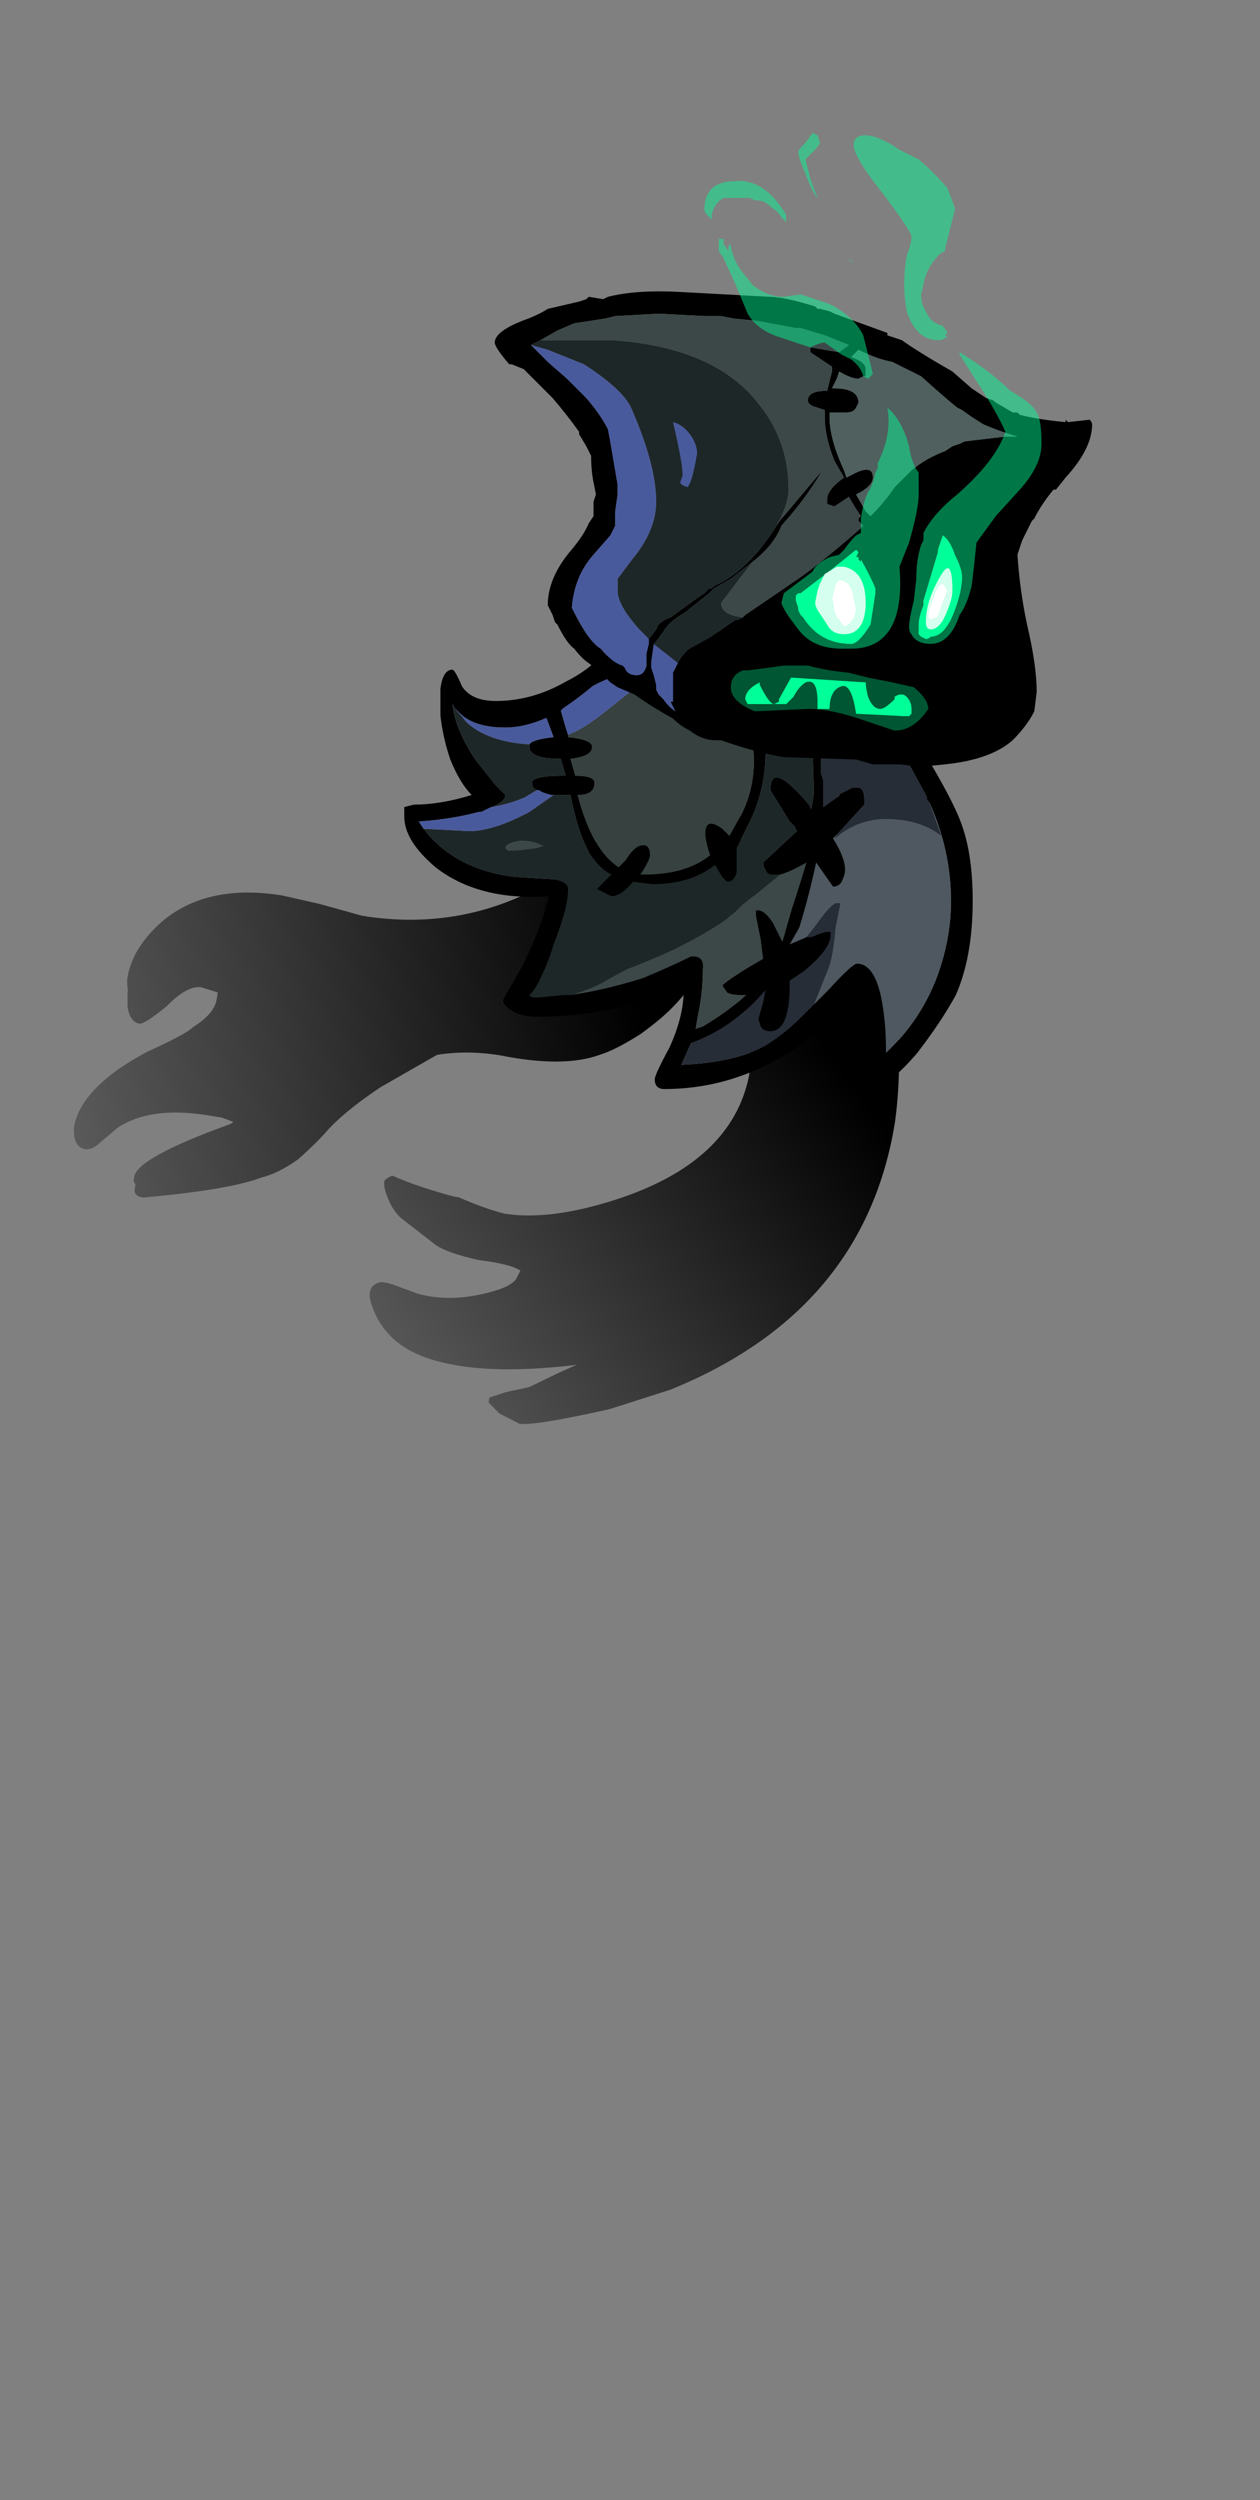 <?xml version="1.0" encoding="UTF-8" standalone="no"?>
<svg xmlns:ffdec="https://www.free-decompiler.com/flash" xmlns:xlink="http://www.w3.org/1999/xlink" ffdec:objectType="frame" height="363.05px" width="183.1px" xmlns="http://www.w3.org/2000/svg">
  <rect width="100%" height="100%" fill="#808080" stroke="none"/>
  <g transform="matrix(1.0, 0.0, 0.0, 1.0, 87.35, 191.6)">
    <use ffdec:characterId="413" ffdec:characterName="a_LostSoulArm08" height="74.9" transform="matrix(0.898, -0.287, 0.287, 0.898, -47.247, -45.601)" width="93.1" xlink:href="#sprite0"/>
    <use ffdec:characterId="417" ffdec:characterName="a_LostSoulArm06" height="77.35" transform="matrix(0.987, 0.16, -0.16, 0.987, -65.584, -95.876)" width="89.6" xlink:href="#sprite1"/>
    <use ffdec:characterId="363" ffdec:characterName="a_LostSoulBody05" height="66.15" transform="matrix(1.0, 0.0, 0.0, 1.0, -28.6, -99.6)" width="82.6" xlink:href="#sprite2"/>
    <use ffdec:characterId="384" ffdec:characterName="a_LostSoulHead05" height="92.05" transform="matrix(1.0, 0.0, 0.0, 1.0, -15.45, -172.3)" width="86.8" xlink:href="#sprite3"/>
  </g>
  <defs>
    <g id="sprite0" transform="matrix(1.0, 0.0, 0.0, 1.0, 46.55, 74.9)">
      <use ffdec:characterId="412" height="10.7" transform="matrix(7.0, 0.0, 0.0, 7.0, -46.55, -74.9)" width="13.3" xlink:href="#shape0"/>
    </g>
    <g id="shape0" transform="matrix(1.0, 0.0, 0.0, 1.0, 6.65, 10.7)">
      <path d="M6.65 -9.65 Q6.65 -6.4 5.55 -4.1 3.65 -0.35 -0.95 0.0 L-2.35 0.0 Q-4.05 -0.15 -4.35 -0.3 L-4.7 -0.65 -4.85 -0.95 -4.8 -1.05 -4.4 -1.05 -3.9 -1.0 -3.2 -1.1 -2.75 -1.15 Q-4.85 -1.55 -5.85 -2.3 -6.65 -2.9 -6.65 -3.8 -6.65 -4.2 -6.35 -4.2 -6.25 -4.2 -6.05 -4.05 L-5.6 -3.7 Q-4.9 -3.25 -3.9 -3.25 -3.6 -3.25 -3.45 -3.35 L-3.3 -3.5 Q-3.45 -3.7 -4.1 -4.0 -4.7 -4.35 -4.9 -4.6 L-5.45 -5.4 Q-5.6 -5.65 -5.6 -6.05 -5.6 -6.2 -5.55 -6.3 -5.45 -6.35 -5.35 -6.35 -4.9 -5.95 -4.2 -5.5 L-4.1 -5.45 Q-3.65 -5.05 -3.25 -4.8 -2.35 -4.35 -0.85 -4.35 1.85 -4.35 2.8 -6.05 3.15 -6.75 3.2 -7.95 L3.25 -8.2 3.5 -8.85 3.6 -9.05 Q3.8 -9.45 4.1 -9.8 4.65 -10.4 5.25 -10.6 5.85 -10.8 6.25 -10.55 6.65 -10.3 6.65 -9.65" fill="url(#gradient0)" fill-rule="evenodd" stroke="none"/>
    </g>
    <linearGradient gradientTransform="matrix(-0.01, 0.003, -0.045, -0.135, -5.05, -8.0)" gradientUnits="userSpaceOnUse" id="gradient0" spreadMethod="pad" x1="-819.2" x2="819.2">
      <stop offset="0.0" stop-color="#000000"/>
      <stop offset="1.0" stop-color="#000000" stop-opacity="0.0"/>
    </linearGradient>
    <g id="sprite1" transform="matrix(1.0, 0.0, 0.0, 1.0, 44.8, 77.35)">
      <use ffdec:characterId="416" height="11.05" transform="matrix(7.0, 0.0, 0.0, 7.0, -44.8, -77.35)" width="12.8" xlink:href="#shape1"/>
    </g>
    <g id="shape1" transform="matrix(1.0, 0.0, 0.0, 1.0, 6.4, 11.05)">
      <path d="M6.3 -9.4 Q6.4 -8.85 6.4 -8.5 6.4 -7.9 6.15 -7.05 5.85 -6.2 5.5 -5.7 5.3 -5.4 4.9 -5.0 4.45 -4.6 4.15 -4.45 3.45 -4.05 2.1 -4.1 1.4 -4.1 0.8 -3.9 L-0.25 -3.05 Q-0.95 -2.4 -1.25 -1.9 -1.45 -1.6 -1.7 -1.3 -2.05 -0.95 -2.4 -0.8 -3.0 -0.45 -4.75 0.0 -4.95 0.0 -4.95 -0.15 L-4.95 -0.25 -5.0 -0.3 Q-5.0 -0.35 -5.0 -0.4 -5.0 -0.8 -3.2 -1.8 L-3.15 -1.85 -3.4 -1.9 -3.7 -1.9 Q-4.9 -1.9 -5.5 -1.35 L-5.8 -1.0 Q-5.95 -0.8 -6.1 -0.8 -6.35 -0.8 -6.4 -1.2 -6.4 -2.05 -5.15 -3.0 -4.4 -3.5 -4.3 -3.65 -3.9 -4.0 -3.9 -4.3 L-3.9 -4.45 -4.25 -4.5 Q-4.55 -4.5 -4.9 -4.0 -5.3 -3.55 -5.4 -3.55 -5.6 -3.55 -5.7 -3.85 L-5.75 -4.15 -5.75 -4.2 Q-5.8 -4.35 -5.8 -4.45 -5.8 -5.1 -5.25 -5.75 -4.45 -6.65 -2.9 -6.65 L-2.1 -6.6 -1.2 -6.5 Q0.55 -6.5 1.95 -7.4 2.75 -7.9 3.15 -8.5 3.4 -8.8 3.55 -9.2 L3.75 -9.9 Q3.95 -10.4 4.3 -10.65 4.4 -10.8 4.5 -10.9 4.75 -11.05 5.1 -11.05 5.9 -11.0 6.1 -10.3 L6.3 -9.4" fill="url(#gradient1)" fill-rule="evenodd" stroke="none"/>
    </g>
    <linearGradient gradientTransform="matrix(-0.01, 0.003, -0.045, -0.135, -5.05, -8.0)" gradientUnits="userSpaceOnUse" id="gradient1" spreadMethod="pad" x1="-819.2" x2="819.2">
      <stop offset="0.0" stop-color="#000000"/>
      <stop offset="1.0" stop-color="#000000" stop-opacity="0.0"/>
    </linearGradient>
    <g id="sprite2" transform="matrix(1.0, 0.0, 0.0, 1.0, 41.3, 66.15)">
      <use ffdec:characterId="362" height="9.45" transform="matrix(7.0, 0.0, 0.0, 7.0, -41.3, -66.15)" width="11.8" xlink:href="#shape2"/>
    </g>
    <g id="shape2" transform="matrix(1.0, 0.0, 0.0, 1.0, 5.9, 9.45)">
      <path d="M2.05 -9.35 Q2.55 -9.15 3.15 -8.8 3.75 -8.35 4.3 -7.85 4.75 -7.35 4.85 -7.05 5.55 -5.9 5.7 -5.4 5.9 -4.8 5.9 -3.9 5.9 -2.75 5.55 -1.95 5.25 -1.4 4.75 -0.75 4.15 -0.05 3.85 -0.05 L3.75 -0.05 3.7 -0.1 Q3.7 -0.3 3.75 -0.75 L3.6 -1.4 3.4 -1.95 Q2.55 -1.1 2.3 -0.9 1.0 0.0 -0.5 0.0 -0.7 0.0 -0.7 -0.2 -0.7 -0.3 -0.4 -0.85 -0.1 -1.5 -0.1 -2.05 L-0.1 -2.15 Q-0.4 -2.0 -0.85 -1.85 -2.0 -1.5 -3.15 -1.5 -3.5 -1.5 -3.7 -1.65 -3.85 -1.75 -3.85 -1.85 L-3.45 -2.55 Q-3.05 -3.35 -2.9 -4.0 -4.35 -3.9 -5.25 -4.6 -5.9 -5.15 -5.9 -5.65 L-5.9 -5.85 -5.7 -5.9 Q-5.15 -5.9 -4.5 -6.1 -4.75 -6.35 -4.95 -6.85 -5.1 -7.3 -5.15 -7.75 L-5.15 -8.3 Q-5.1 -8.7 -4.9 -8.7 -4.85 -8.7 -4.7 -8.35 -4.5 -8.05 -4.0 -8.05 -3.25 -8.05 -2.55 -8.45 -2.15 -8.65 -1.9 -8.9 L-1.3 -9.15 -1.15 -9.25 Q-0.85 -9.4 -0.55 -9.4 0.15 -9.55 1.2 -9.45 1.6 -9.45 2.0 -9.35 L2.05 -9.35 M-2.5 -7.35 L-2.5 -7.3 Q-2.0 -7.25 -2.0 -7.1 -2.0 -6.9 -2.45 -6.85 L-2.35 -6.5 Q-1.95 -6.5 -1.95 -6.35 -1.95 -6.1 -2.3 -6.1 -2.0 -4.95 -1.45 -4.6 L-1.3 -4.75 Q-1.15 -5.0 -1.0 -5.05 -0.8 -5.1 -0.8 -4.85 -0.8 -4.75 -1.0 -4.45 L-0.9 -4.45 Q-0.05 -4.45 0.45 -4.85 0.35 -5.15 0.35 -5.3 0.35 -5.65 0.7 -5.4 L0.85 -5.25 1.1 -5.7 Q1.4 -6.3 1.35 -7.0 1.35 -7.7 1.15 -8.3 0.9 -8.85 0.55 -9.05 L0.55 -9.1 -0.5 -9.05 Q-0.65 -8.9 -1.0 -8.8 -1.95 -8.4 -2.0 -8.35 -2.3 -8.1 -2.6 -7.9 L-2.65 -7.85 -2.55 -7.5 -2.5 -7.35 M1.9 -4.45 L1.7 -4.45 Q1.6 -4.5 1.6 -4.55 1.55 -4.6 1.55 -4.7 L2.25 -5.35 2.2 -5.45 2.1 -5.55 1.7 -6.2 Q1.7 -6.85 2.5 -5.9 L2.55 -5.8 2.6 -6.1 Q2.6 -7.05 2.5 -7.5 2.4 -8.1 2.1 -8.75 1.5 -9.0 0.8 -9.1 1.15 -8.55 1.3 -8.4 L1.6 -7.6 1.6 -7.0 Q1.6 -6.2 1.25 -5.5 L1.0 -5.0 1.0 -4.5 Q0.95 -4.3 0.8 -4.3 L0.7 -4.4 0.55 -4.65 Q0.05 -4.25 -0.75 -4.25 L-1.15 -4.3 Q-1.4 -4.0 -1.6 -4.0 L-1.9 -4.15 Q-1.85 -4.2 -1.6 -4.45 -1.8 -4.55 -1.95 -4.75 -2.25 -5.1 -2.45 -6.1 L-2.85 -6.1 Q-3.05 -6.15 -3.1 -6.2 L-3.15 -6.2 Q-3.25 -6.25 -3.25 -6.35 -3.25 -6.5 -2.6 -6.5 L-2.55 -6.5 -2.65 -6.85 Q-3.3 -6.85 -3.3 -7.1 L-3.3 -7.15 Q-3.25 -7.25 -2.8 -7.3 L-2.95 -7.7 Q-3.4 -7.5 -3.8 -7.5 -4.45 -7.5 -4.75 -7.8 L-4.85 -7.9 -4.9 -8.0 Q-4.85 -7.45 -4.4 -6.8 L-4.0 -6.3 -3.8 -6.1 Q-3.8 -5.95 -4.2 -5.8 L-4.3 -5.75 -4.35 -5.75 Q-4.9 -5.6 -5.6 -5.55 L-5.5 -5.4 Q-4.85 -4.55 -3.6 -4.4 L-2.8 -4.35 Q-2.5 -4.3 -2.5 -4.15 -2.5 -3.75 -2.8 -3.0 -2.9 -2.65 -3.05 -2.35 -3.15 -2.1 -3.3 -1.95 -3.3 -1.9 -3.15 -1.9 L-3.1 -1.9 -2.6 -1.95 -2.45 -1.95 Q-1.75 -2.05 -0.95 -2.3 -0.35 -2.55 0.05 -2.75 L0.1 -2.75 Q0.3 -2.75 0.3 -2.55 0.3 -2.0 0.2 -1.55 L0.15 -1.25 0.3 -1.3 Q0.8 -1.6 1.2 -1.95 L1.05 -1.95 Q0.9 -1.95 0.8 -2.0 L0.7 -2.15 Q0.85 -2.3 1.55 -2.7 L1.5 -3.1 1.4 -3.6 Q1.4 -3.75 1.4 -3.7 1.55 -3.75 1.75 -3.45 L1.95 -3.05 2.15 -3.75 Q2.3 -4.2 2.45 -4.7 2.1 -4.5 1.9 -4.45 M5.0 -5.95 L4.95 -6.0 4.95 -6.05 4.9 -6.15 4.6 -6.7 4.45 -6.85 Q3.65 -8.0 2.45 -8.6 L2.6 -8.1 Q2.75 -7.5 2.75 -6.95 L2.75 -6.55 2.8 -6.4 2.8 -5.85 3.15 -6.1 3.1 -6.1 3.4 -6.25 3.45 -6.25 Q3.65 -6.3 3.65 -6.0 L3.65 -5.9 3.1 -5.3 3.0 -5.2 Q3.25 -4.8 3.25 -4.55 3.25 -4.45 3.2 -4.35 3.15 -4.2 3.0 -4.2 L2.65 -4.7 Q2.5 -4.0 2.3 -3.35 L2.1 -3.0 2.45 -3.15 2.55 -3.15 Q2.9 -3.3 2.95 -3.25 L2.95 -3.2 Q2.95 -2.9 2.4 -2.45 L2.1 -2.25 2.1 -2.15 Q2.1 -1.2 1.7 -1.2 1.55 -1.2 1.5 -1.3 L1.45 -1.45 1.55 -1.8 1.6 -2.05 1.55 -2.0 Q0.9 -1.25 0.05 -0.95 L-0.15 -0.5 Q0.9 -0.55 1.5 -0.85 L1.6 -0.9 1.75 -1.0 Q2.05 -1.2 2.35 -1.5 L2.6 -1.75 2.9 -2.05 Q3.4 -2.6 3.5 -2.6 3.85 -2.6 4.0 -1.9 4.1 -1.4 4.1 -0.8 L4.1 -0.75 Q4.8 -1.4 5.15 -2.3 5.45 -3.1 5.45 -3.9 5.45 -4.95 5.0 -5.95" fill="#000000" fill-rule="evenodd" stroke="none"/>
      <path d="M-2.45 -1.95 Q-2.1 -2.05 -1.8 -2.2 -1.55 -2.35 -1.25 -2.5 -0.85 -2.65 -0.3 -2.9 0.8 -3.45 1.1 -3.8 L1.9 -4.45 Q2.1 -4.5 2.45 -4.7 2.3 -4.2 2.15 -3.75 L1.95 -3.05 1.75 -3.45 Q1.55 -3.75 1.4 -3.7 1.4 -3.75 1.4 -3.6 L1.5 -3.1 1.55 -2.7 Q0.85 -2.3 0.7 -2.15 L0.8 -2.0 Q0.9 -1.95 1.05 -1.95 L1.2 -1.95 Q0.8 -1.6 0.3 -1.3 L0.15 -1.25 0.2 -1.55 Q0.3 -2.0 0.3 -2.55 0.3 -2.75 0.1 -2.75 L0.05 -2.75 Q-0.35 -2.55 -0.95 -2.3 -1.75 -2.05 -2.45 -1.95 M-3.0 -5.05 L-3.15 -5.0 -3.55 -4.95 -3.75 -4.95 -3.8 -5.0 Q-3.8 -5.1 -3.5 -5.15 -3.2 -5.15 -3.05 -5.05 L-3.0 -5.05" fill="#3c4847" fill-rule="evenodd" stroke="none"/>
      <path d="M3.1 -5.3 L3.05 -5.2 3.1 -5.25 Q3.55 -5.6 4.1 -5.6 4.8 -5.6 5.25 -5.25 L5.0 -5.95 Q5.45 -4.95 5.45 -3.9 5.45 -3.1 5.15 -2.3 4.8 -1.4 4.1 -0.75 L4.1 -0.8 Q4.1 -1.4 4.0 -1.9 3.85 -2.6 3.5 -2.6 3.4 -2.6 2.9 -2.05 L2.6 -1.75 2.9 -2.5 Q3.0 -2.75 3.05 -3.35 L3.15 -3.85 3.1 -3.85 Q3.0 -3.9 2.65 -3.4 L2.45 -3.15 2.1 -3.0 2.3 -3.35 Q2.5 -4.0 2.65 -4.7 L3.0 -4.2 Q3.15 -4.2 3.2 -4.35 3.25 -4.45 3.25 -4.55 3.25 -4.8 3.0 -5.2 L3.1 -5.3" fill="#4f5860" fill-rule="evenodd" stroke="none"/>
      <path d="M3.1 -5.3 L3.65 -5.9 3.65 -6.0 Q3.65 -6.3 3.45 -6.25 L3.4 -6.25 3.1 -6.1 3.15 -6.1 2.8 -5.85 2.8 -6.4 2.75 -6.55 2.75 -6.95 Q2.75 -7.5 2.6 -8.1 L2.45 -8.6 Q3.65 -8.0 4.45 -6.85 L4.6 -6.7 4.9 -6.15 4.95 -6.05 4.95 -6.0 5.0 -5.95 5.25 -5.25 Q4.8 -5.6 4.1 -5.6 3.55 -5.6 3.1 -5.25 L3.05 -5.2 3.1 -5.3 M2.6 -1.75 L2.35 -1.5 Q2.05 -1.2 1.75 -1.0 L1.6 -0.9 1.5 -0.85 Q0.9 -0.55 -0.15 -0.5 L0.05 -0.95 Q0.9 -1.25 1.55 -2.0 L1.6 -2.05 1.55 -1.8 1.45 -1.45 1.5 -1.3 Q1.55 -1.2 1.7 -1.2 2.1 -1.2 2.1 -2.15 L2.1 -2.25 2.4 -2.45 Q2.95 -2.9 2.95 -3.2 L2.95 -3.25 Q2.9 -3.3 2.55 -3.15 L2.45 -3.15 2.65 -3.4 Q3.0 -3.9 3.1 -3.85 L3.15 -3.85 3.05 -3.35 Q3.0 -2.75 2.9 -2.5 L2.6 -1.75" fill="#262d37" fill-rule="evenodd" stroke="none"/>
      <path d="M-2.5 -7.35 Q-2.2 -7.45 -1.7 -7.85 L-0.95 -8.45 Q-0.7 -8.65 -0.4 -8.75 L0.2 -9.0 0.55 -9.05 Q0.9 -8.85 1.15 -8.3 1.35 -7.7 1.35 -7.0 1.4 -6.3 1.1 -5.7 L0.85 -5.25 0.7 -5.4 Q0.35 -5.65 0.35 -5.3 0.35 -5.15 0.45 -4.85 -0.05 -4.45 -0.9 -4.45 L-1.0 -4.45 Q-0.8 -4.75 -0.8 -4.85 -0.8 -5.1 -1.0 -5.05 -1.15 -5.0 -1.3 -4.75 L-1.45 -4.6 Q-2.0 -4.95 -2.3 -6.1 -1.95 -6.1 -1.95 -6.35 -1.95 -6.5 -2.35 -6.5 L-2.45 -6.85 Q-2.0 -6.9 -2.0 -7.1 -2.0 -7.25 -2.5 -7.3 L-2.5 -7.35" fill="#364140" fill-rule="evenodd" stroke="none"/>
      <path d="M-2.85 -6.1 L-2.45 -6.1 Q-2.25 -5.1 -1.95 -4.75 -1.8 -4.55 -1.6 -4.45 -1.85 -4.2 -1.9 -4.15 L-1.6 -4.0 Q-1.4 -4.0 -1.15 -4.3 L-0.75 -4.25 Q0.05 -4.25 0.55 -4.65 L0.7 -4.4 0.8 -4.3 Q0.95 -4.3 1.0 -4.5 L1.0 -5.0 1.25 -5.5 Q1.6 -6.2 1.6 -7.0 L1.6 -7.6 1.3 -8.4 Q1.15 -8.55 0.8 -9.1 1.5 -9.0 2.1 -8.75 2.4 -8.1 2.5 -7.5 2.6 -7.05 2.6 -6.1 L2.55 -5.8 2.5 -5.9 Q1.7 -6.85 1.7 -6.2 L2.1 -5.55 2.2 -5.45 2.25 -5.35 1.55 -4.7 Q1.55 -4.6 1.6 -4.55 1.6 -4.5 1.7 -4.45 L1.9 -4.45 1.1 -3.8 Q0.8 -3.45 -0.3 -2.9 -0.85 -2.65 -1.25 -2.5 -1.55 -2.35 -1.8 -2.2 -2.1 -2.05 -2.45 -1.95 L-2.6 -1.95 -3.1 -1.9 -3.15 -1.9 Q-3.3 -1.9 -3.3 -1.95 -3.15 -2.1 -3.05 -2.35 -2.9 -2.65 -2.8 -3.0 -2.5 -3.75 -2.5 -4.15 -2.5 -4.3 -2.8 -4.35 L-3.6 -4.4 Q-4.85 -4.55 -5.5 -5.4 L-4.55 -5.35 Q-4.05 -5.35 -3.3 -5.75 L-2.8 -6.1 -2.85 -6.1 M-4.85 -7.9 L-4.6 -7.6 Q-4.15 -7.2 -3.3 -7.15 L-3.3 -7.1 Q-3.3 -6.85 -2.65 -6.85 L-2.55 -6.5 -2.6 -6.5 Q-3.25 -6.5 -3.25 -6.35 -3.25 -6.25 -3.15 -6.2 L-3.4 -6.05 Q-3.75 -5.9 -4.1 -5.85 L-4.2 -5.8 Q-3.8 -5.95 -3.8 -6.1 L-4.0 -6.3 -4.4 -6.8 Q-4.85 -7.45 -4.9 -8.0 L-4.85 -7.9 M-3.0 -5.05 L-3.05 -5.05 Q-3.2 -5.15 -3.5 -5.15 -3.8 -5.1 -3.8 -5.0 L-3.75 -4.95 -3.55 -4.95 -3.15 -5.0 -3.0 -5.05" fill="#1e2728" fill-rule="evenodd" stroke="none"/>
      <path d="M0.55 -9.05 L0.2 -9.0 -0.4 -8.75 Q-0.7 -8.65 -0.95 -8.45 L-1.7 -7.85 Q-2.2 -7.45 -2.5 -7.35 L-2.55 -7.5 -2.65 -7.85 -2.6 -7.9 Q-2.3 -8.1 -2.0 -8.35 -1.95 -8.4 -1.0 -8.8 -0.65 -8.9 -0.5 -9.05 L0.55 -9.1 0.55 -9.05 M-2.85 -6.1 L-2.8 -6.1 -3.3 -5.75 Q-4.05 -5.35 -4.55 -5.35 L-5.5 -5.4 -5.6 -5.55 Q-4.9 -5.6 -4.35 -5.75 L-4.3 -5.75 -4.2 -5.8 -4.1 -5.85 Q-3.75 -5.9 -3.4 -6.05 L-3.15 -6.2 -3.1 -6.2 Q-3.05 -6.15 -2.85 -6.1 M-4.85 -7.9 L-4.75 -7.8 Q-4.45 -7.5 -3.8 -7.5 -3.4 -7.5 -2.95 -7.7 L-2.8 -7.3 Q-3.25 -7.25 -3.3 -7.15 -4.15 -7.2 -4.6 -7.6 L-4.85 -7.9" fill="#495a9c" fill-rule="evenodd" stroke="none"/>
    </g>
    <g id="sprite3" transform="matrix(1.0, 0.0, 0.0, 1.0, 43.4, 91.0)">
      <use ffdec:characterId="383" height="13.15" transform="matrix(7.0, 0.0, 0.0, 7.0, -43.4, -91.0)" width="12.4" xlink:href="#shape3"/>
    </g>
    <g id="shape3" transform="matrix(1.0, 0.0, 0.0, 1.0, 6.2, 13.0)">
      <path d="M-1.05 -2.95 L-1.0 -3.0 0.1 -3.75 Q0.6 -4.1 1.4 -4.8 L1.45 -4.85 1.35 -4.95 1.35 -5.0 1.4 -5.05 1.3 -5.2 1.15 -5.45 0.85 -5.25 0.7 -5.3 0.7 -5.4 Q0.7 -5.6 1.05 -5.85 L0.85 -6.2 Q0.65 -6.7 0.65 -7.1 L0.65 -7.25 0.5 -7.3 Q0.3 -7.35 0.3 -7.45 0.3 -7.65 0.7 -7.65 L0.8 -8.05 0.8 -8.15 0.35 -8.45 0.35 -8.55 0.95 -8.45 1.15 -8.6 0.65 -8.8 0.15 -8.95 0.05 -8.95 -0.75 -9.1 -1.25 -9.15 -1.5 -9.2 -1.85 -9.2 -2.8 -9.25 -3.7 -9.2 -3.9 -9.15 -4.55 -9.05 -4.9 -8.9 -5.25 -8.7 -5.45 -8.6 -5.1 -8.25 -4.7 -7.9 -4.3 -7.5 Q-4.0 -7.15 -3.85 -6.85 -3.8 -6.6 -3.65 -5.7 L-3.65 -5.5 -3.7 -5.15 Q-3.7 -5.0 -3.7 -4.85 L-3.8 -4.65 -4.15 -4.25 Q-4.55 -3.8 -4.6 -3.15 L-4.55 -3.05 Q-4.25 -2.45 -4.0 -2.3 -3.75 -2.0 -3.55 -1.95 L-3.5 -1.9 Q-3.45 -1.75 -3.25 -1.75 -3.1 -1.75 -3.05 -1.95 L-3.05 -2.2 -3.0 -2.4 -3.0 -2.5 -2.85 -2.7 -2.8 -2.8 Q-2.7 -2.9 -2.55 -2.95 L-2.0 -3.35 -1.85 -3.45 -1.75 -3.55 -1.7 -3.55 -1.65 -3.6 Q-0.95 -3.9 -0.35 -4.85 L-0.25 -5.0 -0.2 -5.05 0.6 -6.0 Q0.25 -5.4 -0.25 -4.85 -0.4 -4.45 -0.85 -4.1 L-1.3 -3.75 -1.65 -3.55 -1.75 -3.45 -2.25 -3.05 Q-2.6 -2.85 -2.7 -2.65 L-2.9 -2.4 -2.95 -2.05 -2.95 -1.9 -2.9 -1.75 -2.85 -1.55 -2.85 -1.45 -2.8 -1.35 -2.7 -1.25 Q-2.6 -1.1 -2.45 -1.0 L-2.55 -1.2 -2.5 -1.2 -2.5 -1.8 -2.4 -2.0 Q-2.3 -2.2 -2.15 -2.3 L-1.7 -2.55 -1.35 -2.8 -1.2 -2.9 -1.15 -2.9 -1.05 -2.95 M0.55 -9.35 L0.75 -9.3 0.85 -9.25 1.95 -8.85 1.95 -8.8 2.25 -8.7 Q2.6 -8.45 3.3 -8.05 L3.7 -7.7 Q3.85 -7.6 4.0 -7.5 L4.15 -7.45 Q4.2 -7.4 4.3 -7.35 L4.55 -7.2 4.65 -7.2 4.7 -7.15 Q5.1 -7.05 5.65 -7.0 L5.65 -7.05 5.7 -7.0 6.15 -7.05 Q6.2 -7.0 6.2 -6.95 6.2 -6.45 5.65 -5.85 L5.45 -5.6 5.4 -5.6 Q5.15 -5.3 5.0 -5.0 L4.95 -4.95 4.75 -4.55 4.65 -4.25 Q4.7 -3.5 4.85 -2.8 5.05 -1.95 5.05 -1.4 L5.0 -1.0 Q4.85 -0.7 4.55 -0.4 4.1 0.0 3.15 0.1 L2.65 0.15 2.2 0.1 1.65 0.1 1.3 0.0 -0.2 -0.05 Q-0.8 -0.15 -1.5 -0.4 L-1.6 -0.4 Q-1.9 -0.4 -2.15 -0.6 -2.35 -0.7 -2.5 -0.85 -2.95 -1.1 -3.3 -1.35 L-3.65 -1.5 -3.8 -1.6 -4.05 -1.85 -4.25 -2.0 Q-4.4 -2.1 -4.55 -2.3 -4.7 -2.4 -4.9 -2.8 L-4.95 -2.85 -5.0 -3.0 -5.1 -3.2 Q-5.1 -3.75 -4.65 -4.3 -4.35 -4.65 -4.25 -4.9 L-4.15 -5.05 -4.15 -5.35 -4.1 -5.5 -4.15 -5.75 Q-4.2 -6.0 -4.2 -6.3 L-4.3 -6.5 -4.45 -6.75 -4.45 -6.8 Q-4.7 -7.15 -5.0 -7.5 L-5.6 -8.1 -5.85 -8.2 -5.9 -8.2 Q-6.2 -8.55 -6.2 -8.65 -6.2 -8.9 -5.5 -9.15 -5.25 -9.25 -5.1 -9.35 L-4.45 -9.5 -4.3 -9.55 -4.25 -9.6 -3.95 -9.55 -3.85 -9.6 Q-3.25 -9.75 -2.35 -9.7 L-0.5 -9.6 Q-0.2 -9.6 0.45 -9.4 L0.5 -9.35 0.55 -9.35 M1.2 -8.35 Q1.5 -8.25 1.5 -8.1 L1.5 -7.95 1.45 -7.95 1.35 -7.9 Q1.2 -7.9 0.95 -8.05 L0.9 -7.9 0.8 -7.7 0.85 -7.7 Q1.35 -7.7 1.35 -7.4 L1.3 -7.3 Q1.25 -7.2 1.1 -7.2 L0.75 -7.2 0.75 -7.1 Q0.75 -6.65 1.05 -6.0 L1.1 -5.85 1.2 -5.9 Q1.65 -6.15 1.65 -5.85 1.65 -5.7 1.4 -5.55 L1.3 -5.5 1.5 -5.15 1.6 -5.05 Q1.9 -5.35 2.1 -5.65 L2.45 -6.0 Q2.75 -6.25 3.15 -6.4 L3.3 -6.5 3.45 -6.55 3.55 -6.6 4.4 -6.7 4.65 -6.7 Q4.3 -6.8 3.95 -6.95 3.7 -7.1 3.5 -7.25 L3.4 -7.3 Q3.15 -7.5 2.65 -7.95 L2.05 -8.25 Q1.75 -8.3 1.35 -8.5 L1.2 -8.35 M3.35 -8.8 L3.35 -8.8 M3.1 -4.65 L3.0 -4.35 3.0 -4.3 2.7 -3.3 2.7 -3.2 Q2.6 -2.95 2.6 -2.8 L2.6 -2.6 2.65 -2.55 2.75 -2.5 Q2.8 -2.5 2.85 -2.55 3.15 -2.55 3.35 -3.1 3.5 -3.5 3.5 -3.8 3.5 -3.95 3.35 -4.25 3.25 -4.55 3.1 -4.65 L3.1 -4.65 M0.5 -1.2 L0.5 -1.05 0.75 -1.05 Q0.75 -1.4 0.95 -1.5 1.2 -1.65 1.3 -0.95 L2.3 -0.9 2.4 -0.9 2.45 -0.95 2.45 -1.05 Q2.45 -1.2 2.35 -1.3 2.25 -1.4 2.1 -1.3 L2.1 -1.25 Q1.9 -1.05 1.8 -1.05 1.65 -1.05 1.55 -1.3 1.5 -1.5 1.5 -1.6 L-0.05 -1.7 -0.3 -1.25 -0.3 -1.2 -0.4 -1.15 Q-0.5 -1.15 -0.7 -1.55 L-0.7 -1.6 Q-1.0 -1.45 -1.0 -1.25 L-0.95 -1.15 -0.15 -1.15 0.0 -1.3 Q0.1 -1.5 0.25 -1.6 0.5 -1.7 0.5 -1.2 M1.35 -4.3 L1.3 -4.35 0.8 -3.95 0.15 -3.45 0.1 -3.45 0.05 -3.4 0.05 -3.3 0.1 -3.15 0.1 -3.1 0.15 -3.0 0.2 -2.95 Q0.55 -2.4 1.2 -2.4 1.35 -2.4 1.6 -2.8 L1.7 -3.45 1.7 -3.55 Q1.6 -3.8 1.4 -4.15 L1.4 -4.1 1.35 -4.15 1.35 -4.2 1.3 -4.2 1.35 -4.3" fill="#000000" fill-rule="evenodd" stroke="none"/>
      <path d="M3.1 -4.65 L3.1 -4.65 Q3.25 -4.55 3.35 -4.25 3.5 -3.95 3.5 -3.8 3.5 -3.5 3.35 -3.1 3.15 -2.55 2.85 -2.55 2.8 -2.5 2.75 -2.5 L2.65 -2.55 2.6 -2.6 2.6 -2.8 Q2.6 -2.95 2.7 -3.2 L2.7 -3.3 3.0 -4.3 3.0 -4.35 3.1 -4.65 M1.35 -4.3 L1.3 -4.2 1.35 -4.2 1.35 -4.15 1.4 -4.1 1.4 -4.15 Q1.6 -3.8 1.7 -3.55 L1.7 -3.45 1.6 -2.8 Q1.35 -2.4 1.2 -2.4 0.55 -2.4 0.2 -2.95 L0.15 -3.0 0.1 -3.1 0.1 -3.15 0.05 -3.3 0.05 -3.4 0.1 -3.45 0.15 -3.45 0.8 -3.95 1.3 -4.35 1.35 -4.3 M0.5 -1.2 Q0.5 -1.7 0.25 -1.6 0.1 -1.5 0.0 -1.3 L-0.15 -1.15 -0.95 -1.15 -1.0 -1.25 Q-1.0 -1.45 -0.7 -1.6 L-0.7 -1.55 Q-0.5 -1.15 -0.4 -1.15 L-0.3 -1.2 -0.3 -1.25 -0.05 -1.7 1.5 -1.6 Q1.5 -1.5 1.55 -1.3 1.65 -1.05 1.8 -1.05 1.9 -1.05 2.1 -1.25 L2.1 -1.3 Q2.25 -1.4 2.35 -1.3 2.45 -1.2 2.45 -1.05 L2.45 -0.95 2.4 -0.9 2.3 -0.9 1.3 -0.95 Q1.2 -1.65 0.95 -1.5 0.75 -1.4 0.75 -1.05 L0.5 -1.05 0.5 -1.2" fill="#00ff99" fill-rule="evenodd" stroke="none"/>
      <path d="M-1.05 -2.95 L-1.15 -2.9 -1.2 -2.9 -1.35 -2.8 -1.7 -2.55 -2.15 -2.3 Q-2.3 -2.2 -2.4 -2.0 L-2.9 -2.4 -2.7 -2.65 Q-2.6 -2.85 -2.25 -3.05 L-1.75 -3.45 -1.65 -3.55 -1.3 -3.75 -0.85 -4.1 -1.5 -3.25 Q-1.5 -3.0 -1.05 -2.95 M-0.35 -4.85 Q-0.95 -3.9 -1.65 -3.6 L-1.7 -3.55 -1.75 -3.55 -1.85 -3.45 -2.0 -3.35 -2.55 -2.95 Q-2.7 -2.9 -2.8 -2.8 L-2.85 -2.7 -3.0 -2.5 -3.2 -2.7 Q-3.65 -3.2 -3.65 -3.5 L-3.65 -3.75 -3.35 -4.15 Q-2.85 -4.75 -2.85 -5.35 -2.85 -6.1 -3.35 -7.25 -3.5 -7.65 -4.35 -8.2 L-5.1 -8.5 -5.45 -8.6 -5.25 -8.7 -3.75 -8.7 Q-1.6 -8.55 -0.7 -7.35 -0.1 -6.6 -0.1 -5.6 -0.1 -5.3 -0.35 -4.85" fill="#1e2728" fill-rule="evenodd" stroke="none"/>
      <path d="M1.2 -8.35 L1.35 -8.5 Q1.75 -8.3 2.05 -8.25 L2.65 -7.95 Q3.15 -7.5 3.4 -7.3 L3.5 -7.25 Q3.7 -7.1 3.95 -6.95 4.3 -6.8 4.65 -6.7 L4.4 -6.7 3.55 -6.6 3.45 -6.55 3.3 -6.5 3.15 -6.4 Q2.75 -6.25 2.45 -6.0 L2.1 -5.65 Q1.9 -5.35 1.6 -5.05 L1.5 -5.15 1.3 -5.5 1.4 -5.55 Q1.65 -5.7 1.65 -5.85 1.65 -6.15 1.2 -5.9 L1.1 -5.85 1.05 -6.0 Q0.75 -6.65 0.75 -7.1 L0.75 -7.2 1.1 -7.2 Q1.25 -7.2 1.3 -7.3 L1.35 -7.4 Q1.35 -7.7 0.85 -7.7 L0.8 -7.7 0.9 -7.9 0.95 -8.05 Q1.2 -7.9 1.35 -7.9 L1.45 -7.95 1.5 -7.95 1.5 -8.1 Q1.5 -8.25 1.2 -8.35" fill="#4f605e" fill-rule="evenodd" stroke="none"/>
      <path d="M-5.25 -8.7 L-4.9 -8.9 -4.55 -9.05 -3.9 -9.15 -3.7 -9.2 -2.8 -9.25 -1.85 -9.2 -1.5 -9.2 -1.25 -9.15 -0.75 -9.1 0.05 -8.95 0.15 -8.95 0.65 -8.8 1.15 -8.6 0.95 -8.45 0.35 -8.55 0.35 -8.45 0.8 -8.15 0.8 -8.05 0.7 -7.65 Q0.3 -7.65 0.3 -7.45 0.3 -7.35 0.5 -7.3 L0.65 -7.25 0.65 -7.1 Q0.65 -6.7 0.85 -6.2 L1.05 -5.85 Q0.7 -5.6 0.7 -5.4 L0.7 -5.3 0.85 -5.25 1.15 -5.45 1.3 -5.2 1.4 -5.05 1.35 -5.0 1.35 -4.95 1.45 -4.85 1.4 -4.8 Q0.6 -4.1 0.1 -3.75 L-1.0 -3.0 -1.05 -2.95 Q-1.5 -3.0 -1.5 -3.25 L-0.85 -4.1 Q-0.4 -4.45 -0.25 -4.85 0.25 -5.4 0.6 -6.0 L-0.2 -5.05 -0.25 -5.0 -0.35 -4.85 Q-0.1 -5.3 -0.1 -5.6 -0.1 -6.6 -0.7 -7.35 -1.6 -8.55 -3.75 -8.7 L-5.25 -8.7" fill="#3c4847" fill-rule="evenodd" stroke="none"/>
      <path d="M-2.4 -2.0 L-2.5 -1.8 -2.5 -1.2 -2.55 -1.2 -2.45 -1.0 Q-2.6 -1.1 -2.7 -1.25 L-2.8 -1.35 -2.85 -1.45 -2.85 -1.55 -2.9 -1.75 -2.95 -1.9 -2.95 -2.05 -2.9 -2.4 -2.4 -2.0 M-3.0 -2.5 L-3.0 -2.4 -3.05 -2.2 -3.05 -1.95 Q-3.1 -1.75 -3.25 -1.75 -3.45 -1.75 -3.5 -1.9 L-3.55 -1.95 Q-3.75 -2.0 -4.0 -2.3 -4.25 -2.45 -4.55 -3.05 L-4.6 -3.15 Q-4.55 -3.8 -4.15 -4.25 L-3.8 -4.65 -3.7 -4.85 Q-3.7 -5.0 -3.7 -5.15 L-3.65 -5.5 -3.65 -5.7 Q-3.8 -6.6 -3.85 -6.85 -4.0 -7.15 -4.3 -7.5 L-4.7 -7.9 -5.1 -8.25 -5.45 -8.6 -5.1 -8.5 -4.35 -8.2 Q-3.5 -7.65 -3.35 -7.25 -2.85 -6.1 -2.85 -5.35 -2.85 -4.75 -3.35 -4.15 L-3.65 -3.75 -3.65 -3.5 Q-3.65 -3.2 -3.2 -2.7 L-3.0 -2.5" fill="#495a9c" fill-rule="evenodd" stroke="none"/>
      <path d="M-2.2 -5.65 Q-2.35 -5.7 -2.35 -5.75 L-2.3 -5.9 Q-2.3 -6.15 -2.5 -7.0 -2.3 -6.95 -2.15 -6.75 -2.0 -6.55 -2.0 -6.35 -2.1 -5.75 -2.2 -5.65" fill="#495a9c" fill-rule="evenodd" stroke="none"/>
      <path d="M3.35 -11.45 L3.35 -11.4 3.15 -10.6 3.15 -10.55 3.05 -10.5 Q2.75 -10.2 2.7 -9.85 L2.65 -9.65 Q2.65 -9.45 2.75 -9.3 2.85 -9.05 3.1 -9.0 L3.2 -8.85 3.15 -8.8 3.2 -8.75 3.15 -8.75 Q3.1 -8.7 3.0 -8.7 2.55 -8.7 2.35 -9.3 2.3 -9.6 2.3 -9.85 L2.3 -9.9 Q2.3 -10.15 2.35 -10.45 2.45 -10.7 2.45 -10.85 2.45 -10.95 1.85 -11.75 1.25 -12.5 1.25 -12.75 1.25 -12.95 1.5 -12.95 1.7 -12.95 2.05 -12.75 L2.2 -12.65 2.6 -12.45 Q2.95 -12.15 3.2 -11.85 L3.35 -11.45 M0.5 -12.95 L0.55 -12.8 Q0.55 -12.75 0.4 -12.6 L0.25 -12.45 0.35 -12.05 0.5 -11.65 Q0.4 -11.75 0.25 -12.15 0.1 -12.5 0.1 -12.6 0.1 -12.65 0.25 -12.8 L0.4 -13.0 0.5 -12.95 M0.75 -9.45 Q1.25 -9.2 1.45 -8.8 L1.65 -8.0 1.55 -7.9 1.45 -7.95 Q1.4 -8.15 1.2 -8.3 L1.0 -8.4 0.65 -8.65 Q0.55 -8.65 0.35 -8.55 L-0.25 -8.75 Q-0.75 -8.9 -0.95 -9.25 L-1.2 -9.85 -1.45 -10.4 -1.55 -10.55 -1.55 -10.8 -1.45 -10.8 -1.45 -10.7 -1.35 -10.55 -1.35 -10.65 -1.3 -10.7 -1.3 -10.65 Q-1.25 -10.35 -1.05 -10.1 L-0.85 -9.85 Q-0.55 -9.6 -0.2 -9.6 L0.15 -9.65 0.75 -9.45 M1.2 -10.35 L1.25 -10.3 1.1 -10.4 1.2 -10.35 M3.45 -8.4 Q3.45 -8.55 3.45 -8.45 4.1 -8.05 4.5 -7.65 4.95 -7.4 5.05 -7.2 5.15 -7.05 5.15 -6.55 5.15 -6.1 4.7 -5.6 L4.2 -5.05 3.8 -4.5 Q3.75 -4.0 3.7 -3.6 3.6 -3.2 3.45 -3.0 3.25 -2.4 2.85 -2.4 2.55 -2.4 2.45 -2.6 2.4 -2.65 2.4 -2.75 2.4 -2.9 2.5 -3.3 L2.55 -3.75 Q2.55 -4.15 2.65 -4.45 L2.7 -4.55 2.7 -4.7 Q2.9 -5.1 3.4 -5.5 4.2 -6.2 4.4 -6.8 4.2 -7.25 3.8 -7.85 L3.45 -8.4 M1.3 -7.05 L1.3 -7.05 M1.7 -5.95 L1.75 -6.05 1.75 -6.15 Q2.05 -6.75 1.95 -7.3 2.25 -7.05 2.4 -6.5 2.45 -6.15 2.6 -5.95 L2.6 -5.5 Q2.6 -5.2 2.4 -4.5 L2.2 -4.0 Q2.25 -3.45 2.15 -3.05 1.95 -2.3 1.2 -2.3 L1.0 -2.3 Q0.4 -2.3 0.1 -2.7 L-0.05 -2.9 Q-0.2 -3.1 -0.25 -3.25 L-0.2 -3.45 0.4 -3.9 Q0.45 -4.05 0.75 -4.2 L0.95 -4.25 1.05 -4.35 Q1.15 -4.5 1.3 -4.65 L1.4 -4.7 1.4 -5.0 Q1.45 -5.35 1.55 -5.55 1.65 -5.7 1.7 -5.95 M0.5 -3.1 L0.7 -2.8 Q0.8 -2.6 1.05 -2.6 1.35 -2.6 1.45 -2.9 1.5 -3.05 1.5 -3.25 1.5 -3.9 1.05 -4.0 L0.9 -4.0 0.65 -3.85 0.55 -3.65 0.5 -3.5 0.35 -3.4 Q0.35 -3.25 0.5 -3.1 M2.75 -2.85 Q2.75 -2.7 2.85 -2.7 3.05 -2.7 3.2 -3.1 3.3 -3.35 3.3 -3.5 3.3 -4.25 3.05 -3.8 2.75 -3.3 2.75 -2.85 M-1.85 -11.4 Q-1.85 -12.0 -1.2 -12.0 -0.6 -12.05 -0.15 -11.3 L-0.15 -11.15 -0.25 -11.25 Q-0.3 -11.35 -0.45 -11.45 -0.6 -11.6 -0.75 -11.6 L-0.8 -11.6 -0.9 -11.65 -1.45 -11.65 Q-1.7 -11.5 -1.7 -11.2 -1.85 -11.35 -1.85 -11.4" fill="#00ff99" fill-opacity="0.467" fill-rule="evenodd" stroke="none"/>
      <path d="M0.3 -1.95 Q0.65 -1.85 1.15 -1.8 L1.55 -1.7 2.05 -1.6 2.5 -1.5 Q2.8 -1.25 2.8 -1.05 2.5 -0.6 2.1 -0.6 L1.5 -0.8 Q0.8 -1.05 0.3 -1.05 L-0.8 -1.0 Q-1.3 -1.2 -1.3 -1.5 -1.3 -1.75 -1.05 -1.85 L-0.95 -1.85 -0.55 -1.9 -0.2 -1.95 0.3 -1.95" fill="#00ff99" fill-opacity="0.337" fill-rule="evenodd" stroke="none"/>
      <path d="M3.15 -3.6 L3.1 -3.65 Q3.0 -3.65 2.9 -3.35 2.8 -3.1 2.8 -3.0 2.8 -2.9 2.85 -2.9 L3.0 -2.95 3.1 -3.25 3.2 -3.5 3.15 -3.6 M0.5 -3.5 L0.55 -3.65 0.65 -3.85 0.9 -4.0 1.05 -4.0 Q1.5 -3.9 1.5 -3.25 1.5 -3.05 1.45 -2.9 1.35 -2.6 1.05 -2.6 0.8 -2.6 0.7 -2.8 L0.5 -3.1 Q0.45 -3.2 0.45 -3.25 L0.5 -3.5 M1.05 -3.7 Q0.9 -3.8 0.85 -3.55 L0.8 -3.35 0.85 -3.05 0.9 -2.95 1.05 -2.75 Q1.3 -2.85 1.3 -3.15 L1.25 -3.35 1.25 -3.4 Q1.2 -3.65 1.05 -3.7 M2.75 -2.85 Q2.75 -3.3 3.05 -3.8 3.3 -4.25 3.3 -3.5 3.3 -3.35 3.2 -3.1 3.05 -2.7 2.85 -2.7 2.75 -2.7 2.75 -2.85" fill="#d5ffee" fill-rule="evenodd" stroke="none"/>
      <path d="M3.15 -3.6 L3.2 -3.5 3.1 -3.25 3.0 -2.95 2.85 -2.9 Q2.8 -2.9 2.8 -3.0 2.8 -3.1 2.9 -3.35 3.0 -3.65 3.1 -3.65 L3.15 -3.6 M1.05 -3.7 Q1.2 -3.65 1.25 -3.4 L1.25 -3.35 1.3 -3.15 Q1.3 -2.85 1.05 -2.75 L0.9 -2.95 0.85 -3.05 0.8 -3.35 0.85 -3.55 Q0.9 -3.8 1.05 -3.7" fill="#ffffff" fill-rule="evenodd" stroke="none"/>
    </g>
  </defs>
</svg>
